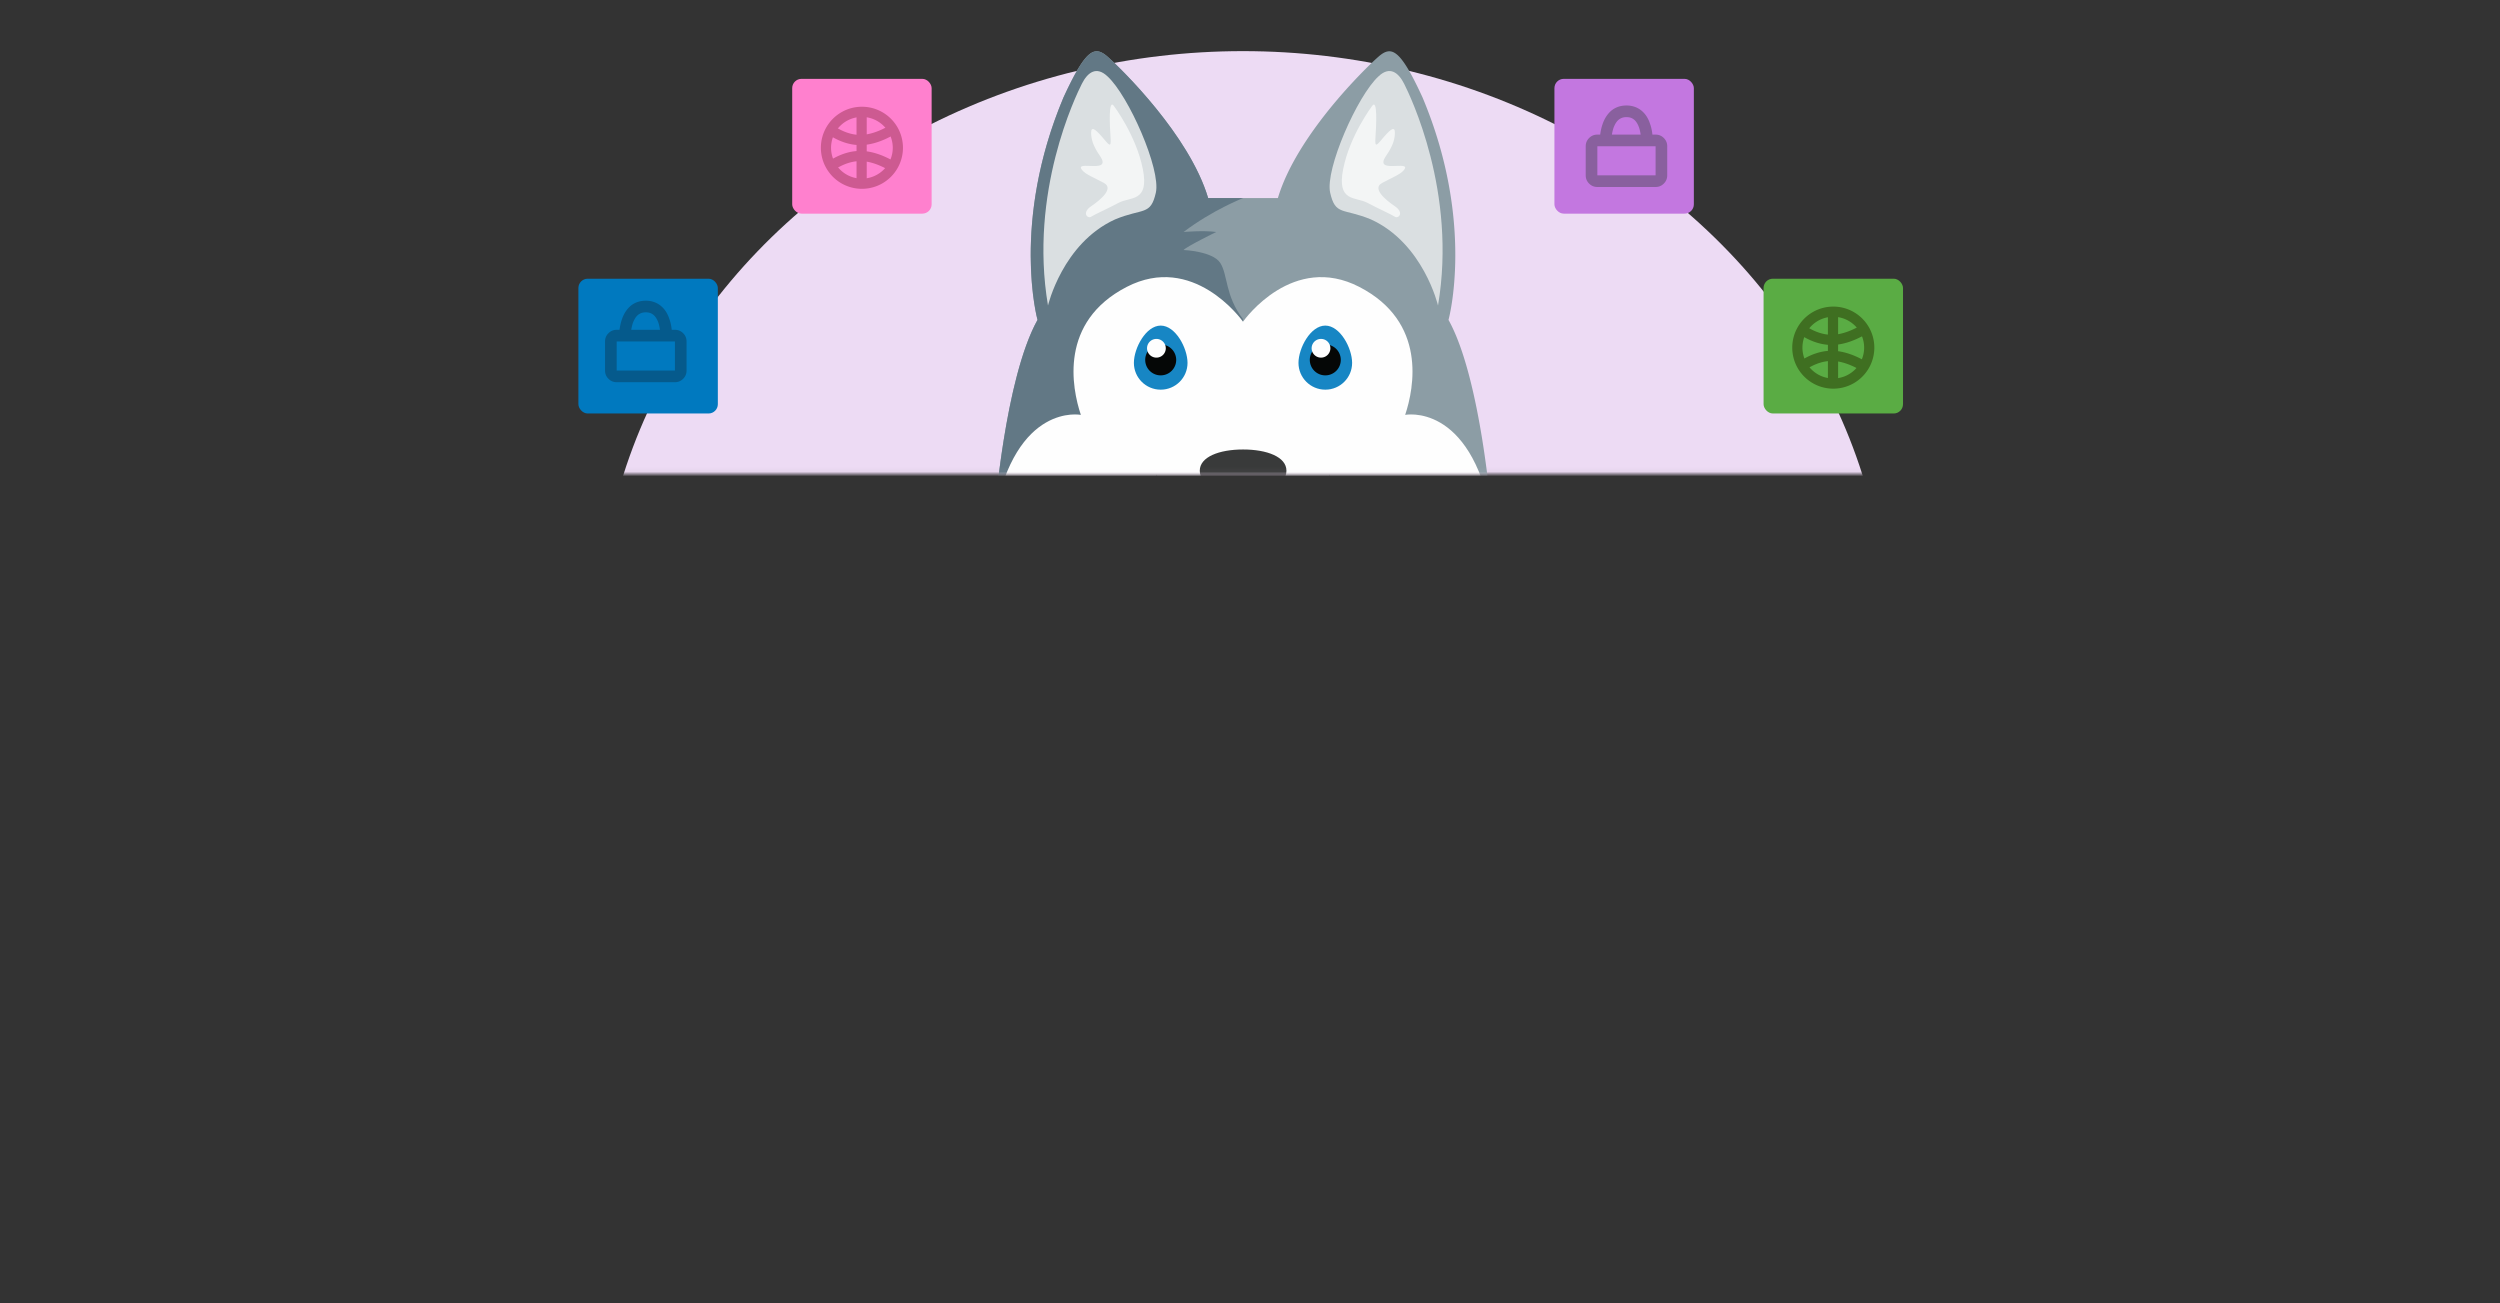 <svg xmlns="http://www.w3.org/2000/svg" xmlns:xlink="http://www.w3.org/1999/xlink" width="537.897" height="280.414" style=""><rect width="100%" height="100%" fill="#333333" stroke="none"/><rect id="backgroundrect" width="100%" height="100%" x="0" y="0" fill="none" stroke="none" class="" style=""/><defs><path id="a" d="M.251 0h530v108h-530z"/><path id="c" d="M.211.32h30.785v17.81H.21z"/><path id="e" d="M.388.32h30.784v17.81H.388z"/><path id="g" d="M.72.32h30.784v17.81H.719z"/><path id="i" d="M.89.32h30.784v17.81H.889z"/><filter x="-6.1%" y="-8.2%" width="112.4%" height="117.5%" filterUnits="objectBoundingBox" id="k"><feOffset dx="-3" dy="2" in="SourceAlpha" result="shadowOffsetOuter1"/><feColorMatrix values="0 0 0 0 0 0 0 0 0 0 0 0 0 0 0 0 0 0 0.21 0" in="shadowOffsetOuter1" result="shadowMatrixOuter1"/><feMerge><feMergeNode in="shadowMatrixOuter1"/><feMergeNode in="SourceGraphic"/></feMerge></filter><path d="M83.882 79.068l22.84-19.698C64.84 41.427 40.642 28.45 34.13 20.438 33.677 17.435 22.743-1.616 17.08 2.213 13.989-1.032 6.925-1.492 6.925 6.264-.481 4.662-1.577 14.35 1.887 16.843c-4.862 2.505.791 15.95 15.192 17.771 6.28 2.874 28.547 17.691 66.803 44.454z" id="l"/><filter x="-6.1%" y="-8.2%" width="112.4%" height="117.5%" filterUnits="objectBoundingBox" id="n"><feOffset dx="3" dy="2" in="SourceAlpha" result="shadowOffsetOuter1"/><feColorMatrix values="0 0 0 0 0 0 0 0 0 0 0 0 0 0 0 0 0 0 0.21 0" in="shadowOffsetOuter1" result="shadowMatrixOuter1"/><feMerge><feMergeNode in="shadowMatrixOuter1"/><feMergeNode in="SourceGraphic"/></feMerge></filter><path d="M83.882 79.068l22.84-19.698C64.84 41.427 40.642 28.45 34.13 20.438 33.677 17.435 22.743-1.616 17.08 2.213 13.989-1.032 6.925-1.492 6.925 6.264-.481 4.662-1.577 14.35 1.887 16.843c-4.862 2.505.791 15.95 15.192 17.771 6.28 2.874 28.547 17.691 66.803 44.454z" id="o"/></defs><g class="currentLayer" style=""><title>Layer 1</title><mask id="b" fill="#fff" transform="translate(0,0.862) translate(1.724,-6.897) "><use xlink:href="#a" id="svg_2"/></mask><ellipse fill="#EDDBF4" mask="url(#b)" cx="267.425" cy="137" rx="138.701" ry="126" id="svg_4" class=""/><g mask="url(#b)" id="svg_5" class=""><path d="M232.326,165.926 s-4.064,-4.689 -8.521,-5.053 c-4.457,-0.365 -9.68,3.027 -13.622,-1.686 c-3.942,-4.715 -1.195,-8.368 1.367,-8.382 c2.56,-0.015 4.92,1.426 5.509,4.261 c0,0 3.395,-6.616 -2.375,-10.823 c-5.77,-4.208 -17.009,-4.971 -21.806,6.69 c-4.795,11.662 -4.457,17.635 -4.457,17.635 s0.635,2.44 2.249,-0.336 c1.615,-2.777 3.093,-3.725 3.093,-3.725 s0.027,11.308 5.729,20.158 c1.074,1.45 2.062,1.246 1.994,-1.568 c-0.069,-2.815 1.124,-5.761 1.124,-5.761 s2.299,14.182 22.052,18.715 l7.664,-30.125 z" fill="#405660" id="svg_6"/><path d="M311.584,162.846 c-1.871,-15.423 -5.004,-25.555 -8.66,-31.783 c-4.88,-8.313 -9.421,-8.137 -9.421,-8.137 l-26.55,1.11 l-26.551,-1.11 s-4.542,-0.176 -9.421,8.137 c-3.655,6.228 -6.788,16.36 -8.659,31.782 c-8.334,2.134 -14.502,9.657 -14.502,18.638 c0,9.25 6.537,16.97 15.25,18.83 h87.765 c8.715,-1.86 15.252,-9.58 15.252,-18.83 c0,-8.98 -6.17,-16.504 -14.504,-18.638 " fill="#516772" id="svg_7"/><path d="M326.974,181.483 c0,-8.98 -6.17,-16.504 -14.504,-18.637 c-1.87,-15.423 -5.004,-25.555 -8.659,-31.782 c-4.878,-8.314 -9.42,-8.138 -9.42,-8.138 l-26.551,1.11 l-0.033,-0.001 l-0.604,7.526 V152.966 s-4.127,3.022 -6.65,5.288 c-0.631,0.63 1.729,-0.126 3.325,-0.755 c0,0 -0.802,1.659 -0.99,2.246 c-0.19,0.586 0.172,0.797 0.937,0 c0.765,-0.799 3.82,-1.303 3.82,-1.303 v41.872 h44.077 c8.714,-1.86 15.251,-9.58 15.251,-18.83 " fill="#627885" id="svg_8"/><path d="M266.474,187.77 c-11.029,0 -20.052,-9.002 -20.052,-20.006 v-8.387 c0,-11.003 9.023,-20.006 20.051,-20.006 c11.028,0 20.051,9.003 20.051,20.006 v8.387 c0,11.004 -9.023,20.006 -20.05,20.006 " fill="#E4E7E9" id="svg_9"/><path d="M260.586,158.265 c-0.794,1.48 2.026,0.303 3.622,-0.326 c0,0 -1.098,1.23 -1.287,1.817 c-0.19,0.587 0.306,0.8 1.318,0.355 c1.769,-0.778 3.44,1.509 3.44,1.509 v26.139 c10.824,-0.24 19.609,-9.129 19.609,-19.983 v-8.387 c0,-11.004 -9.024,-20.006 -20.052,-20.006 v11.317 s-3.627,3.116 -6.65,7.565 " fill="#FEFEFE" id="svg_10"/><g id="svg_11"><mask id="d" fill="#fff" transform="translate(0,0.862) translate(1.724,-6.897) translate(288.643,189.23) "><use xlink:href="#c" id="svg_12"/></mask><path d="M290.615,193.568 c0.188,-2.79 2.492,-5.004 5.338,-5.004 l0.03,0.003 C296.15,185.754 298.467,183.516 301.327,183.516 c2.452,0 4.497,1.649 5.143,3.887 a5.33,5.33 0 0 1 2.68,-0.74 c2.362,0 4.345,1.53 5.066,3.641 a5.343,5.343 0 0 1 1.774,-0.322 a5.368,5.368 0 0 1 5.373,5.362 c0,0.174 -0.035,0.337 -0.05,0.508 l0.05,0.003 v1.19 c0,2.363 -1.969,4.28 -4.398,4.28 H294.973 c-2.426,0 -4.395,-1.916 -4.395,-4.277 V193.566 l0.037,0.002 z" fill="#7B8C95" mask="url(#d)" id="svg_13"/></g><g id="svg_14"><mask id="f" fill="#fff" transform="translate(0,0.862) translate(1.724,-6.897) translate(210.917,189.23) "><use xlink:href="#e" id="svg_15"/></mask><path d="M243.777,193.568 c-0.188,-2.79 -2.493,-5.004 -5.338,-5.004 c-0.011,0 -0.021,0.003 -0.031,0.003 C238.241,185.754 235.925,183.516 233.065,183.516 c-2.452,0 -4.497,1.649 -5.143,3.887 a5.327,5.327 0 0 0 -2.681,-0.74 c-2.361,0 -4.345,1.53 -5.066,3.641 a5.343,5.343 0 0 0 -1.773,-0.322 a5.368,5.368 0 0 0 -5.373,5.362 c0,0.174 0.034,0.337 0.05,0.508 l-0.05,0.003 v1.19 c0,2.363 1.97,4.28 4.398,4.28 h21.991 c2.427,0 4.395,-1.916 4.395,-4.277 V193.566 l-0.036,0.002 z" fill="#7B8C95" mask="url(#f)" id="svg_16"/></g><path d="M303.274,144.412 c-2.356,-12.925 -8.202,-18.855 -8.202,-18.855 l-55.887,-2.631 s-6.586,8.561 -8.942,21.486 c-2.355,12.925 -1.177,49.52 -1.177,49.52 h19.515 s0.352,-36.827 0.352,-37.35 c0,-7.88 7.98,-14.267 17.825,-14.267 c9.845,0 17.826,6.387 17.826,14.267 c0,0.548 0.351,37.35 0.351,37.35 h19.516 s1.177,-36.595 -1.178,-49.52 " fill="#809298" id="svg_17"/><g id="svg_18"><mask id="h" fill="#fff" transform="translate(0,0.862) translate(1.724,-6.897) translate(220.002,189.23) "><use xlink:href="#g" id="svg_19"/></mask><path d="M253.193,193.568 c-0.187,-2.79 -2.492,-5.004 -5.337,-5.004 c-0.012,0 -0.022,0.003 -0.032,0.003 c-0.165,-2.813 -2.482,-5.05 -5.343,-5.05 c-2.451,0 -4.497,1.649 -5.143,3.887 a5.327,5.327 0 0 0 -2.68,-0.74 c-2.362,0 -4.345,1.53 -5.066,3.641 a5.343,5.343 0 0 0 -1.773,-0.322 a5.368,5.368 0 0 0 -5.374,5.362 c0,0.174 0.035,0.337 0.05,0.508 l-0.05,0.003 v1.19 c0,2.363 1.97,4.28 4.398,4.28 H248.836 c2.427,0 4.395,-1.916 4.395,-4.277 V193.566 l-0.037,0.002 z" fill="#FEFEFE" mask="url(#h)" id="svg_20"/></g><path d="M267.423,142.314 c9.844,0 17.825,6.389 17.825,14.269 c0,0.548 0.352,37.349 0.352,37.349 h19.516 s1.177,-36.594 -1.178,-49.52 c-2.355,-12.925 -8.103,-21.19 -8.103,-21.19 l-28.373,2.335 l-0.482,6.004 v10.771 c0.148,-0.003 0.294,-0.018 0.443,-0.018 M311.659,68.831 s5.77,-20.868 -5.603,-47.902 c-4.85,-10.512 -6.69,-11.18 -9.533,-8.677 c-2.843,2.504 -17.56,16.855 -21.575,30.37 h-15.01 c-4.013,-13.515 -18.732,-27.866 -21.574,-30.37 c-2.844,-2.503 -4.683,-1.835 -9.534,8.677 c-11.373,27.034 -5.603,47.902 -5.603,47.902 c-7.024,12.606 -9.281,42.21 -9.281,42.21 s6.271,-9.637 24.082,-5.632 c4.856,1.092 9.247,2.914 13.071,4.984 c3.28,8.683 7.979,11.671 11.5,12.617 c2.757,0.17 4.612,0.208 4.823,0.212 h0.021 a120.199,120.199 0 0 0 4.844,-0.212 c3.521,-0.946 8.22,-3.934 11.5,-12.617 c3.825,-2.07 8.215,-3.892 13.07,-4.984 c17.812,-4.005 24.084,5.632 24.084,5.632 s-2.258,-29.604 -9.282,-42.21 " fill="#8C9DA5" id="svg_21"/><path d="M267.454,123.222 V68.676 c-3.889,-5.017 -3.262,-9.627 -4.922,-12.13 c-1.66,-2.503 -7.873,-2.754 -7.873,-2.754 c0.627,-0.75 7.025,-3.88 7.025,-3.88 c-2.635,-0.375 -7.025,0 -7.025,0 c6.272,-4.756 12.795,-7.289 12.795,-7.289 h-7.505 c-4.015,-13.517 -18.732,-27.868 -21.576,-30.371 c-2.842,-2.504 -4.683,-1.835 -9.532,8.678 c-11.374,27.032 -5.603,47.9 -5.603,47.9 c-7.025,12.608 -9.283,42.211 -9.283,42.211 s6.272,-9.637 24.084,-5.632 c4.854,1.091 9.246,2.914 13.071,4.984 c3.28,8.682 7.979,11.672 11.5,12.618 c2.756,0.169 4.611,0.207 4.822,0.211 h0.022 " fill="#627885" id="svg_22"/><path d="M302.333,89.264 c1.963,-5.882 4.685,-20.025 -9.865,-27.534 c-14.24,-7.348 -24.588,6.867 -25.025,7.48 c-0.437,-0.613 -10.785,-14.828 -25.024,-7.48 c-14.551,7.51 -11.829,21.652 -9.865,27.534 c0,0 -13.968,-2.754 -18.61,21.777 l5.52,-0.333 v4.171 c3.847,-1.836 9.868,-1.669 18.565,3.17 c8.506,4.734 28.52,5.157 29.393,5.173 h0.042 c0.874,-0.016 20.887,-0.44 29.394,-5.172 c8.696,-4.84 14.717,-5.007 18.564,-3.17 l0.041,-4.172 l5.479,0.333 c-4.642,-24.53 -18.61,-21.777 -18.61,-21.777 " fill="#FEFEFE" id="svg_23"/><path d="M238.029,105.409 c-17.813,-4.005 -24.083,5.632 -24.083,5.632 l5.518,-0.334 v4.172 c3.847,-1.835 9.867,-1.668 18.565,3.17 c8.697,4.84 29.435,5.174 29.435,5.174 s-11.623,-13.81 -29.435,-17.814 M296.899,105.409 c17.813,-4.005 24.084,5.632 24.084,5.632 l-5.52,-0.334 v4.172 c-3.845,-1.835 -9.866,-1.668 -18.564,3.17 c-8.697,4.84 -29.435,5.174 -29.435,5.174 s11.623,-13.81 29.435,-17.814 " fill="#E4E7E9" id="svg_24"/><path d="M225.485,65.735 s3.135,-13.392 14.426,-18.523 c6.02,-2.503 7.651,-0.75 8.78,-5.757 c1.128,-5.007 -5.87,-20.906 -10.411,-25.031 c-2.384,-2.253 -4.265,-0.877 -5.52,1.627 c-1.254,2.503 -11.414,23.279 -7.275,47.684 " fill="#DADFE1" id="svg_25"/><path d="M239.701,22.848 s4.766,6.341 6.188,13.517 c1.422,7.176 -2.676,5.924 -5.185,7.26 c-2.508,1.335 -5.184,2.502 -5.937,3.003 c-0.752,0.5 -2.09,-0.834 0,-2.252 c2.091,-1.42 4.934,-3.839 2.76,-5.007 c-2.175,-1.168 -3.93,-1.835 -4.683,-2.754 c-0.753,-0.917 0,-1 1.756,-0.917 c1.757,0.083 3.61,0.083 2.055,-2.17 c-1.553,-2.253 -1.888,-3.67 -1.888,-5.006 c0,-1.335 0.837,-0.834 2.342,0.917 c1.505,1.753 2.006,2.588 1.839,0.167 c-0.167,-2.419 -0.515,-8.637 0.753,-6.758 " fill="#F3F5F5" id="svg_26"/><path d="M255.506,78.083 c0,3.18 -2.583,5.757 -5.77,5.757 c-3.187,0 -5.77,-2.577 -5.77,-5.757 c0,-3.18 2.583,-8.03 5.77,-8.03 c3.187,0 5.77,4.85 5.77,8.03 " fill="#1786C4" id="svg_27"/><path d="M253.07,77.436 a3.33,3.33 0 0 1 -3.334,3.328 a3.33,3.33 0 0 1 -3.334,-3.327 a3.33,3.33 0 0 1 3.334,-3.327 a3.33,3.33 0 0 1 3.334,3.327 " fill="#050706" id="svg_28"/><path d="M250.83,74.933 a2.016,2.016 0 0 1 -2.018,2.014 a2.016,2.016 0 0 1 -2.018,-2.014 c0,-1.111 0.903,-2.013 2.018,-2.013 c1.114,0 2.018,0.902 2.018,2.013 " fill="#FEFEFE" id="svg_29"/><path d="M276.788,101.279 c0,2.972 -4.174,6.195 -9.324,6.195 c-5.15,0 -9.324,-3.223 -9.324,-6.195 c0,-2.972 4.175,-4.569 9.324,-4.569 c5.15,0 9.324,1.597 9.324,4.569 " fill="#393A3A" id="svg_30"/><path d="M309.401,65.735 s-3.136,-13.392 -14.425,-18.523 c-6.02,-2.503 -7.652,-0.75 -8.78,-5.757 c-1.129,-5.007 5.87,-20.906 10.41,-25.031 c2.384,-2.253 4.266,-0.877 5.52,1.627 c1.254,2.503 11.415,23.279 7.275,47.684 " fill="#DADFE1" id="svg_31"/><path d="M295.185,22.848 s-4.766,6.341 -6.188,13.517 c-1.422,7.176 2.676,5.924 5.185,7.26 c2.508,1.335 5.184,2.502 5.937,3.003 c0.752,0.5 2.09,-0.834 0,-2.252 c-2.09,-1.42 -4.934,-3.839 -2.76,-5.007 c2.175,-1.168 3.93,-1.835 4.683,-2.754 c0.753,-0.917 0,-1 -1.756,-0.917 c-1.757,0.083 -3.609,0.083 -2.056,-2.17 c1.554,-2.253 1.89,-3.67 1.89,-5.006 c0,-1.335 -0.838,-0.834 -2.343,0.917 c-1.505,1.753 -2.006,2.588 -1.839,0.167 c0.167,-2.419 0.516,-8.637 -0.753,-6.758 " fill="#F3F5F5" id="svg_32"/><path d="M290.92,78.083 c0,3.18 -2.583,5.757 -5.77,5.757 c-3.186,0 -5.77,-2.577 -5.77,-5.757 c0,-3.18 2.584,-8.03 5.77,-8.03 c3.187,0 5.77,4.85 5.77,8.03 " fill="#1786C4" id="svg_33"/><path d="M288.484,77.436 a3.33,3.33 0 0 1 -3.333,3.328 a3.331,3.331 0 0 1 -3.335,-3.327 a3.33,3.33 0 0 1 3.335,-3.327 a3.33,3.33 0 0 1 3.334,3.327 " fill="#050706" id="svg_34"/><path d="M286.244,74.933 a2.016,2.016 0 0 1 -2.018,2.014 a2.016,2.016 0 0 1 -2.017,-2.014 c0,-1.111 0.903,-2.013 2.017,-2.013 c1.115,0 2.018,0.902 2.018,2.013 " fill="#FEFEFE" id="svg_35"/><path d="M296.857,118.049 c-11.27,5.068 -28.971,5.171 -29.414,5.173 c-0.443,-0.002 -18.143,-0.105 -29.415,-5.173 v5.173 s10.063,5.833 29.394,5.966 H267.464 c19.332,-0.133 29.393,-5.966 29.393,-5.966 v-5.173 z" fill="#1786C4" id="svg_36"/><path d="M267.444,114.42 c-13.699,-0.013 -18.632,-12.327 -18.632,-12.327 c4.718,24.38 18.19,21.244 18.631,21.135 c0.441,0.11 13.913,3.245 18.631,-21.135 c0,0 -4.933,12.314 -18.63,12.327 " fill="#393A3A" id="svg_37"/><path d="M267.464,114.424 v-0.004 l-0.021,0.002 l-0.021,-0.002 v0.004 c-0.434,0.042 -6.895,0.615 -10.973,-3.018 v15.029 c0,5.246 3.684,10.49 10.973,10.511 v0.002 H267.464 v-0.002 c7.289,-0.02 10.973,-5.265 10.973,-10.511 v-15.03 c-4.078,3.634 -10.54,3.061 -10.973,3.02 " fill="#FAD7DA" id="svg_38"/><path d="M277.306,131.331 c0.02,-0.04 0.043,-0.075 0.062,-0.115 c-0.672,0.247 -6.615,4.952 -12.371,2.592 c-6.104,-2.503 -4.767,-13.955 -4.767,-13.955 c7.652,4.068 14.681,0.696 18.229,-1.806 v-6.642 c-4.08,3.634 -10.54,3.062 -10.974,3.019 v-0.004 l-0.021,0.002 a0.388,0.388 0 0 1 -0.021,-0.002 v0.004 c-0.433,0.043 -6.895,0.615 -10.973,-3.019 v15.03 c0,5.247 3.685,10.49 10.973,10.511 v0.002 l0.02,-0.001 l0.022,0.001 v-0.002 c2.42,-0.007 4.434,-0.598 6.057,-1.566 c0,0 2.276,-1.166 3.764,-4.049 " fill="#EAB8BB" id="svg_39"/><path d="M255.089,112.753 s12.58,6.412 23.348,-1.347 c0,0 -10.849,6.542 -22.21,-0.39 l-1.138,1.737 z" fill="#393A3A" id="svg_40"/><path d="M264.167,115.242 s4.055,9.196 3.511,13.452 c0,0 3.638,-9.006 3.01,-13.452 h-6.521 z" fill="#EAB8BB" id="svg_41"/><g id="svg_42"><mask id="j" fill="#fff" transform="translate(0,0.862) translate(1.724,-6.897) translate(278.549,189.23) "><use xlink:href="#i" id="svg_43"/></mask><path d="M281.199,193.568 c0.187,-2.79 2.492,-5.004 5.337,-5.004 c0.011,0 0.022,0.003 0.032,0.003 C286.733,185.754 289.05,183.516 291.911,183.516 c2.451,0 4.496,1.649 5.143,3.887 a5.33,5.33 0 0 1 2.68,-0.74 c2.362,0 4.345,1.53 5.066,3.641 a5.343,5.343 0 0 1 1.773,-0.322 a5.368,5.368 0 0 1 5.374,5.362 c0,0.174 -0.035,0.337 -0.05,0.508 l0.05,0.003 v1.19 c0,2.363 -1.969,4.28 -4.399,4.28 H285.558 c-2.427,0 -4.396,-1.916 -4.396,-4.277 V193.566 l0.037,0.002 z" fill="#FEFEFE" mask="url(#j)" id="svg_44"/></g></g><g mask="url(#b)" id="svg_56" class=""><g id="svg_57"><rect fill="#0079BF" x="124.449" width="30" height="29" rx="2" y="59.966" id="svg_58"/><path d="M133.292,70.961 h-0.607 c-0.691,0 -1.282,0.244 -1.771,0.734 c-0.49,0.489 -0.734,1.08 -0.734,1.771 v6.264 c0,0.691 0.244,1.282 0.734,1.771 c0.49,0.49 1.08,0.734 1.771,0.734 H145.214 c0.691,0 1.282,-0.244 1.771,-0.734 c0.49,-0.49 0.734,-1.08 0.734,-1.771 V73.466 c0,-0.692 -0.244,-1.282 -0.734,-1.771 a2.414,2.414 0 0 0 -1.771,-0.734 h-0.685 c-0.04,-0.392 -0.098,-0.777 -0.177,-1.155 a8.334,8.334 0 0 0 -0.313,-1.116 a7.056,7.056 0 0 0 -0.655,-1.478 a5.414,5.414 0 0 0 -0.97,-1.204 a4.736,4.736 0 0 0 -1.546,-0.969 a5.248,5.248 0 0 0 -1.918,-0.342 c-0.692,0 -1.331,0.11 -1.918,0.333 a4.663,4.663 0 0 0 -1.566,0.978 c-0.366,0.353 -0.685,0.75 -0.96,1.194 a7.226,7.226 0 0 0 -0.684,1.468 a9.28,9.28 0 0 0 -0.323,1.126 c-0.085,0.385 -0.154,0.773 -0.206,1.165 zm2.525,0 a9.98,9.98 0 0 1 0.147,-0.744 a8.44,8.44 0 0 1 0.205,-0.725 a5.72,5.72 0 0 1 0.44,-0.94 c0.164,-0.273 0.35,-0.508 0.559,-0.704 c0.235,-0.209 0.496,-0.368 0.783,-0.48 c0.287,-0.11 0.62,-0.166 0.998,-0.166 s0.711,0.056 0.998,0.167 c0.287,0.11 0.542,0.27 0.764,0.48 c0.195,0.182 0.375,0.414 0.538,0.694 c0.163,0.28 0.303,0.59 0.42,0.93 c0.08,0.235 0.144,0.476 0.197,0.724 c0.052,0.248 0.097,0.503 0.137,0.764 h-6.186 zM132.685,73.466 H145.214 v6.264 H132.684 V73.466 z" fill="#055A8C" id="svg_59"/></g></g><g mask="url(#b)" id="svg_60" class=""><g id="svg_61"><rect fill="#5AAC44" x="379.449" width="30" height="29" rx="2" y="59.966" id="svg_62"/><g fill="#3F6F21" fill-rule="nonzero" id="svg_63"><path d="M393.291,75.501 v-1.313 c-1.5,-0.12 -2.952,-0.568 -4.323,-1.245 c-0.964,-0.475 -1.685,-0.955 -2.105,-1.293 l1.374,-1.708 c0.066,0.053 0.211,0.16 0.429,0.305 c0.373,0.248 0.8,0.497 1.272,0.73 c1.081,0.534 2.213,0.893 3.353,1.01 V66.436 h2.193 v5.47 c1.012,-0.17 2.064,-0.512 3.113,-0.985 c0.547,-0.246 1.053,-0.51 1.505,-0.774 a9.79,9.79 0 0 0 0.539,-0.334 l1.238,1.81 c-0.13,0.089 -0.359,0.234 -0.672,0.417 c-0.515,0.3 -1.089,0.6 -1.71,0.88 c-1.332,0.6 -2.681,1.025 -4.013,1.204 v1.44 c1.332,0.179 2.681,0.603 4.013,1.203 c0.621,0.28 1.195,0.58 1.71,0.88 c0.313,0.183 0.542,0.329 0.672,0.418 l-1.238,1.809 a9.79,9.79 0 0 0 -0.54,-0.334 a16.212,16.212 0 0 0 -1.504,-0.774 c-1.05,-0.473 -2.1,-0.815 -3.113,-0.985 v5.668 h-2.193 v-5.747 c-1.14,0.117 -2.272,0.476 -3.353,1.01 c-0.472,0.232 -0.9,0.481 -1.272,0.73 a6.551,6.551 0 0 0 -0.429,0.304 l-1.374,-1.708 c0.42,-0.337 1.141,-0.817 2.105,-1.293 c1.371,-0.676 2.824,-1.125 4.323,-1.245 z" id="svg_64"/><path d="M403.279,74.796 a8.83,8.83 0 1 1 -17.66,0 a8.83,8.83 0 0 1 17.66,0 zm-2.193,0 a6.637,6.637 0 0 0 -6.638,-6.637 a6.638,6.638 0 1 0 6.638,6.637 z" id="svg_65"/></g></g></g><g mask="url(#b)" id="svg_66" class=""><g id="svg_67"><rect fill="#FF80CE" x="170.449" width="30" height="29" rx="2" y="16.966" id="svg_68"/><g fill="#CD5A91" fill-rule="nonzero" id="svg_69"><path d="M184.291,32.501 v-1.313 c-1.5,-0.12 -2.952,-0.568 -4.323,-1.245 c-0.964,-0.475 -1.685,-0.955 -2.105,-1.293 l1.374,-1.708 c0.066,0.053 0.211,0.16 0.429,0.305 c0.373,0.248 0.8,0.497 1.272,0.73 c1.081,0.534 2.213,0.893 3.353,1.01 V23.436 h2.193 v5.47 c1.012,-0.17 2.064,-0.512 3.113,-0.985 c0.547,-0.246 1.053,-0.51 1.505,-0.774 a9.79,9.79 0 0 0 0.539,-0.334 l1.238,1.81 c-0.13,0.089 -0.359,0.234 -0.672,0.417 c-0.515,0.3 -1.089,0.6 -1.71,0.88 c-1.332,0.6 -2.681,1.025 -4.013,1.204 v1.44 c1.332,0.179 2.681,0.603 4.013,1.203 c0.621,0.28 1.195,0.58 1.71,0.88 c0.313,0.183 0.542,0.329 0.672,0.418 l-1.238,1.809 a9.79,9.79 0 0 0 -0.54,-0.334 a16.212,16.212 0 0 0 -1.504,-0.774 c-1.05,-0.473 -2.1,-0.815 -3.113,-0.985 v5.668 h-2.193 v-5.747 c-1.14,0.117 -2.272,0.476 -3.353,1.01 c-0.472,0.232 -0.9,0.481 -1.272,0.73 a6.551,6.551 0 0 0 -0.429,0.304 l-1.374,-1.708 c0.42,-0.337 1.141,-0.817 2.105,-1.293 c1.371,-0.676 2.824,-1.125 4.323,-1.245 z" id="svg_70"/><path d="M194.279,31.796 a8.83,8.83 0 1 1 -17.66,0 a8.83,8.83 0 0 1 17.66,0 zm-2.193,0 a6.637,6.637 0 0 0 -6.638,-6.637 a6.638,6.638 0 1 0 6.638,6.637 z" id="svg_71"/></g></g></g><g mask="url(#b)" id="svg_72" class=""><g id="svg_73"><rect fill="#C377E0" x="334.449" width="30" height="29" rx="2" y="16.966" id="svg_74"/><path d="M344.292,28.961 h-0.607 c-0.691,0 -1.282,0.244 -1.771,0.734 c-0.49,0.489 -0.734,1.08 -0.734,1.771 v6.264 c0,0.691 0.244,1.282 0.734,1.771 c0.49,0.49 1.08,0.734 1.771,0.734 H356.214 c0.691,0 1.282,-0.244 1.771,-0.734 c0.49,-0.49 0.734,-1.08 0.734,-1.771 V31.466 c0,-0.692 -0.244,-1.282 -0.734,-1.771 a2.414,2.414 0 0 0 -1.771,-0.734 h-0.685 c-0.04,-0.392 -0.098,-0.777 -0.177,-1.155 a8.334,8.334 0 0 0 -0.313,-1.116 a7.056,7.056 0 0 0 -0.655,-1.478 a5.414,5.414 0 0 0 -0.97,-1.204 a4.736,4.736 0 0 0 -1.546,-0.969 a5.248,5.248 0 0 0 -1.918,-0.342 c-0.692,0 -1.331,0.11 -1.918,0.333 a4.663,4.663 0 0 0 -1.566,0.978 c-0.366,0.353 -0.685,0.75 -0.96,1.194 a7.226,7.226 0 0 0 -0.684,1.468 a9.28,9.28 0 0 0 -0.323,1.126 c-0.085,0.385 -0.154,0.773 -0.206,1.165 zm2.525,0 a9.98,9.98 0 0 1 0.147,-0.744 a8.44,8.44 0 0 1 0.205,-0.725 a5.72,5.72 0 0 1 0.44,-0.94 c0.164,-0.273 0.35,-0.508 0.559,-0.704 c0.235,-0.209 0.496,-0.368 0.783,-0.48 c0.287,-0.11 0.62,-0.166 0.998,-0.166 s0.711,0.056 0.998,0.167 c0.287,0.11 0.542,0.27 0.764,0.48 c0.195,0.182 0.375,0.414 0.538,0.694 c0.163,0.28 0.303,0.59 0.42,0.93 c0.08,0.235 0.144,0.476 0.197,0.724 c0.052,0.248 0.097,0.503 0.137,0.764 h-6.186 zM343.685,31.466 H356.214 v6.264 H343.684 V31.466 z" fill="#89609E" id="svg_75"/></g></g></g></svg>